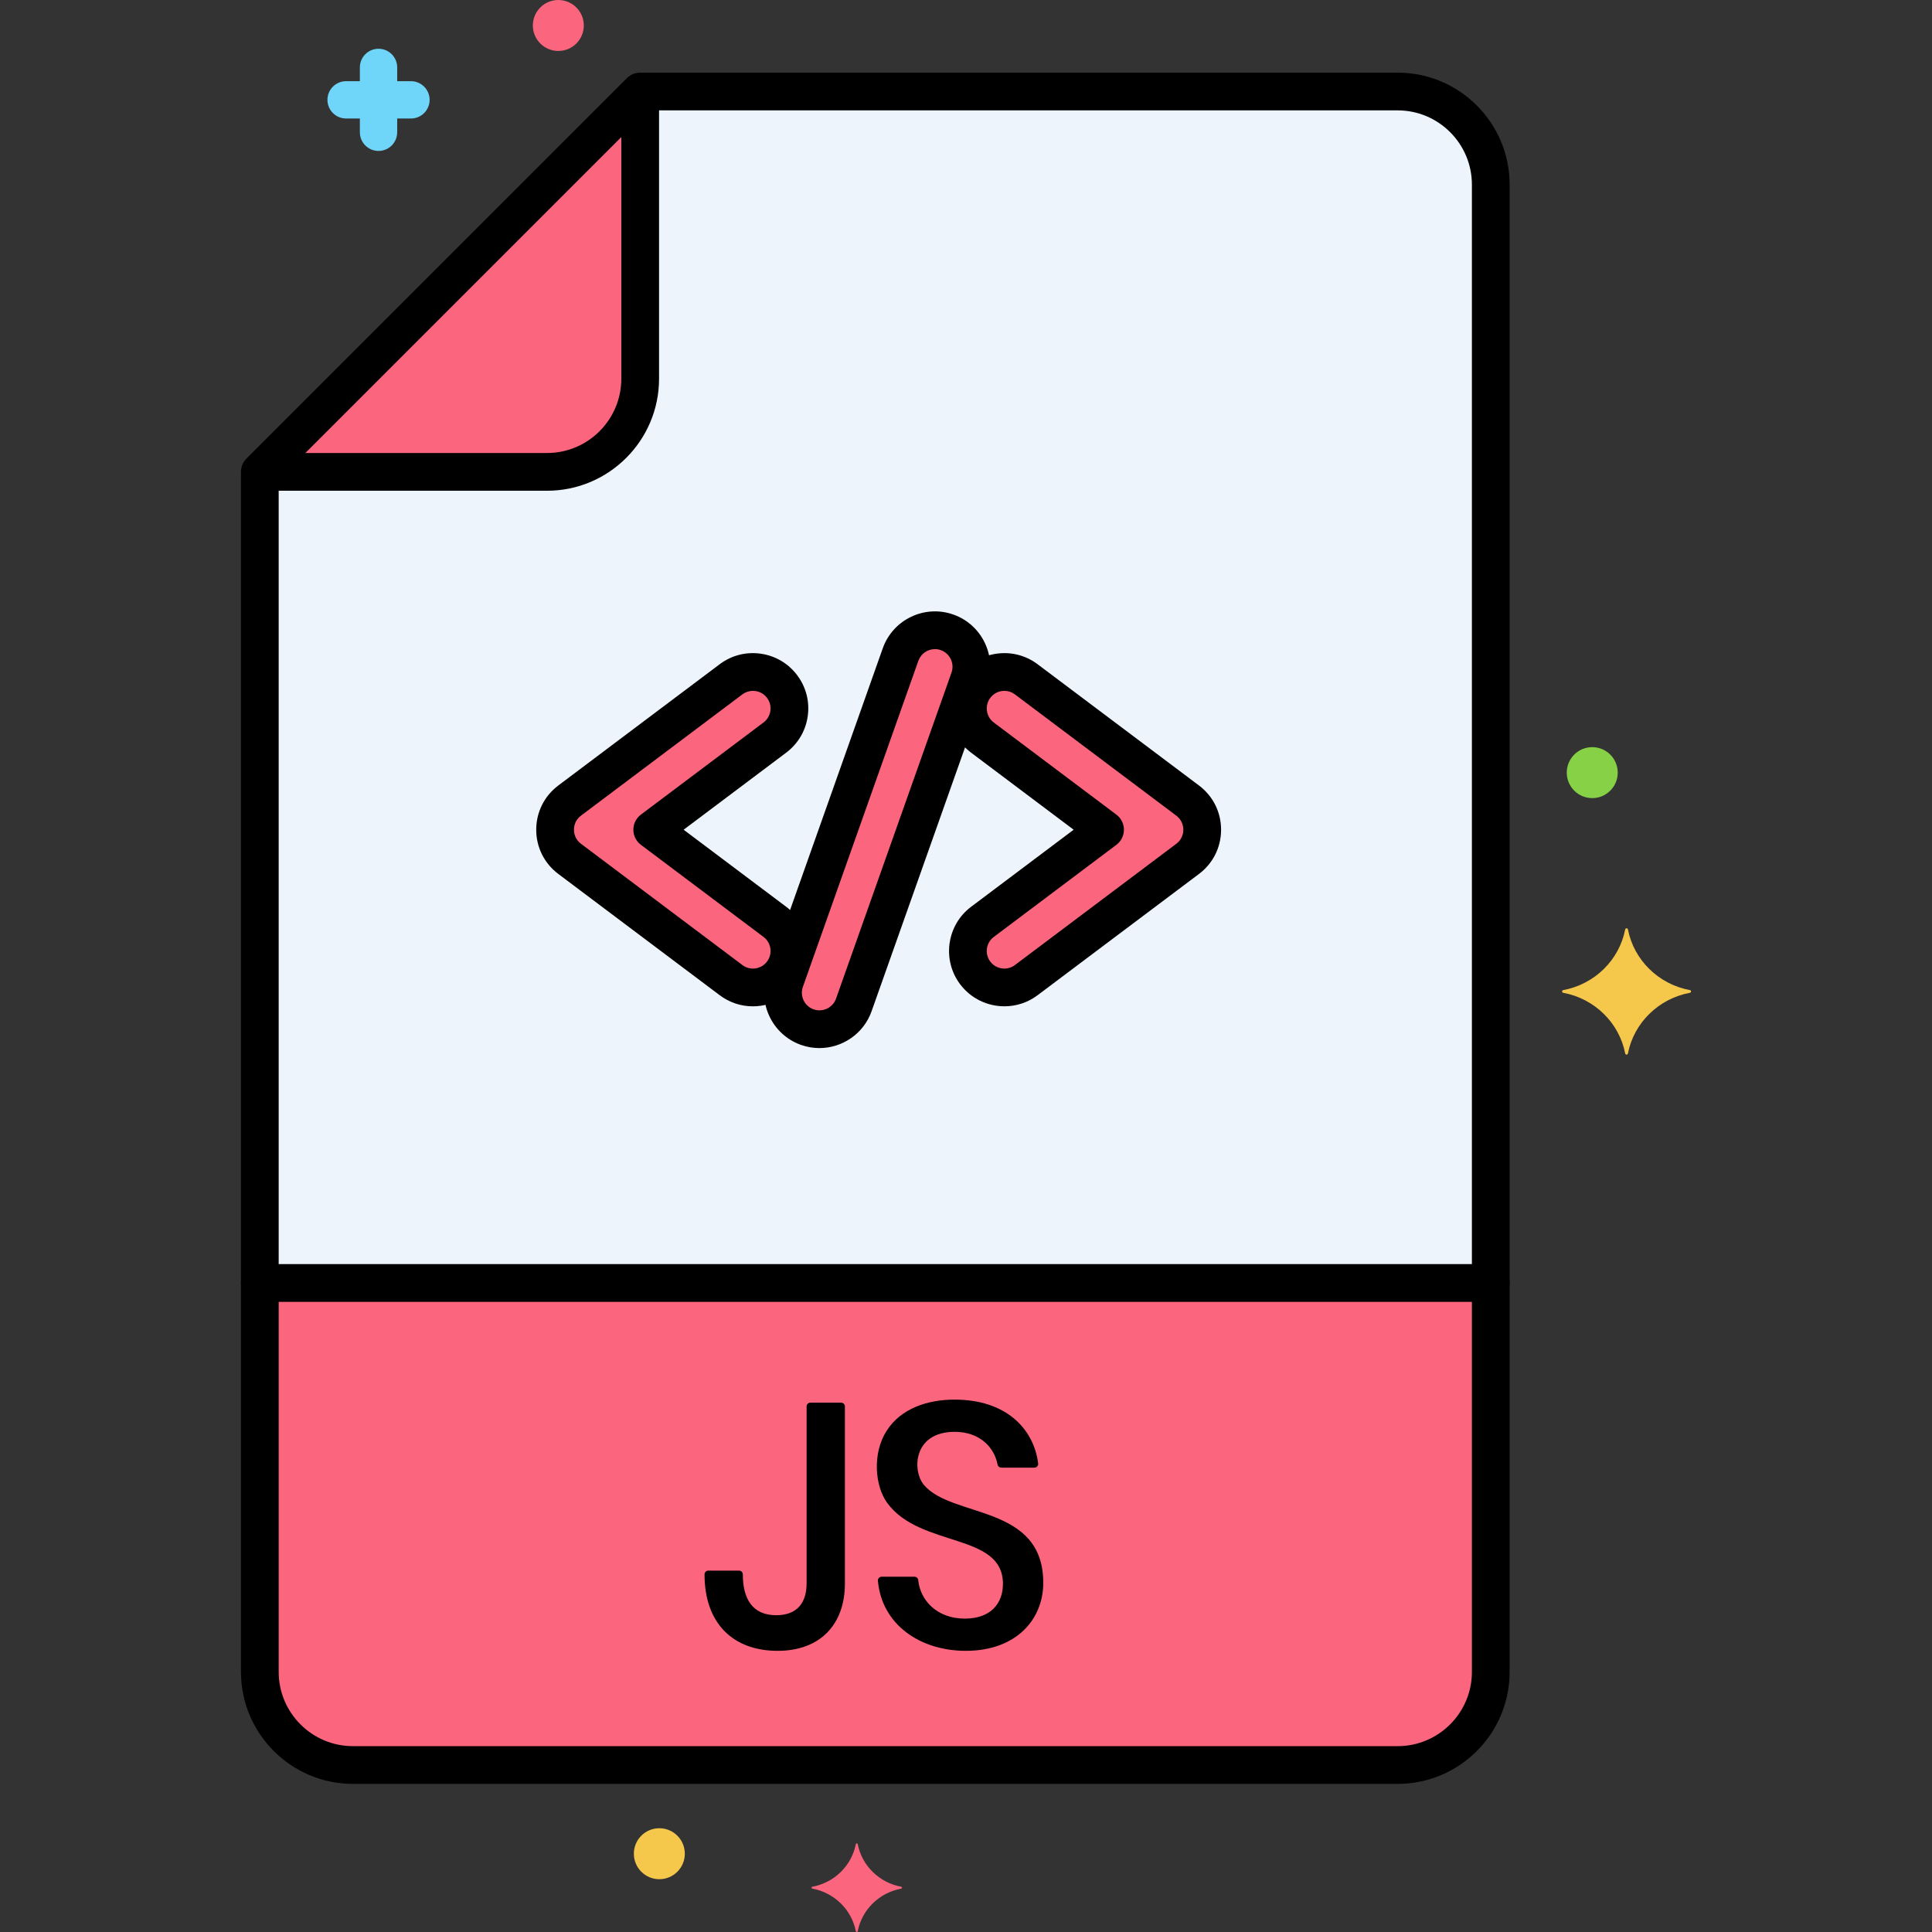 <svg enable-background="new 0 0 256 256" height="512" viewBox="0 0 256 256" width="512" xmlns="http://www.w3.org/2000/svg"><rect x="0" y="0" width="256" height="256" fill="#333333" stroke="none"/><g id="Layer_27"><g><g><g><path d="m197.536 170v-145.534c0-6.787-5.553-12.341-12.341-12.341h-100.367l-50.402 50.401v107.474z" fill="#edf4fc"/></g></g><g><g><path d="m34.426 170v51.534c0 6.787 5.553 12.341 12.341 12.341h138.428c6.787 0 12.341-5.553 12.341-12.341v-51.534z" fill="#fc657e"/></g></g><g><g><path d="m111.453 185.859h-4.075c-.276 0-.5.224-.5.5v23.465c0 2.583-1.29 4.202-4.022 4.202-3.179 0-4.427-2.208-4.427-5.411 0-.276-.224-.5-.5-.5h-4.074c-.276 0-.5.224-.5.5 0 6.492 3.779 10.128 9.68 10.128 5.705 0 8.919-3.55 8.919-8.919v-23.465c-.001-.276-.225-.5-.501-.5z"/></g></g><g><g><path d="m122.425 196.761c-1.573-1.863-1.45-7.036 4.073-7.036 3.306 0 5.248 2.032 5.688 4.34.045.236.251.406.491.406h4.389c.3 0 .534-.263.496-.563-.604-4.701-4.373-8.452-11.064-8.452-3.577 0-7.135 1.15-9.043 4.174-1.871 2.965-1.54 7.26.109 9.518 4.373 5.983 15.331 3.897 15.331 10.721 0 2.594-1.616 4.605-5.053 4.605-3.685 0-5.905-2.413-6.175-5.103-.026-.256-.241-.45-.498-.45h-4.344c-.292 0-.524.25-.498.544.505 5.754 5.527 9.278 11.648 9.278 6.675 0 10.263-4.156 10.263-9.008.001-10.433-12.082-8.547-15.813-12.974z"/></g></g><g><g><path d="m185.195 236.375h-138.428c-8.183 0-14.84-6.658-14.84-14.841v-51.534c0-1.381 1.119-2.5 2.5-2.5s2.5 1.119 2.5 2.5v51.534c0 5.426 4.415 9.841 9.84 9.841h138.428c5.426 0 9.841-4.415 9.841-9.841v-51.534c0-1.381 1.119-2.5 2.5-2.5s2.5 1.119 2.5 2.5v51.534c0 8.183-6.658 14.841-14.841 14.841z"/></g></g><g><g><path d="m34.426 62.526h38.061c6.787 0 12.341-5.553 12.341-12.341v-38.06z" fill="#fc657e"/></g></g><g><g><path d="m223.918 131.551c-4.149.773-7.419 3.976-8.208 8.041-.04.204-.325.204-.364 0-.789-4.065-4.059-7.268-8.208-8.041-.208-.039-.208-.318 0-.357 4.149-.773 7.419-3.976 8.208-8.041.04-.204.325-.204.364 0 .789 4.065 4.059 7.268 8.208 8.041.208.039.208.318 0 .357z" fill="#f5c84c"/></g></g><g><g><path d="m119.412 250.253c-2.91.542-5.204 2.789-5.757 5.64-.028.143-.228.143-.255 0-.553-2.851-2.847-5.098-5.757-5.64-.146-.027-.146-.223 0-.25 2.91-.542 5.204-2.789 5.757-5.64.028-.143.228-.143.255 0 .553 2.851 2.847 5.098 5.757 5.64.147.027.147.222 0 .25z" fill="#fc657e"/></g></g><g><g><circle cx="73.981" cy="3.377" fill="#fc657e" r="3.377"/></g></g><g><g><circle cx="210.981" cy="102.377" fill="#87d147" r="3.377"/></g></g><g><g><path d="m54.454 10.758h-1.824v-1.825c0-1.366-1.107-2.473-2.473-2.473s-2.473 1.107-2.473 2.473v1.824h-1.824c-1.366 0-2.473 1.107-2.473 2.473s1.107 2.473 2.473 2.473h1.824v1.824c0 1.366 1.107 2.473 2.473 2.473s2.473-1.107 2.473-2.473v-1.824h1.824c1.366 0 2.473-1.107 2.473-2.473s-1.108-2.472-2.473-2.472z" fill="#70d6f9"/></g></g><g><g><circle cx="87.365" cy="245.627" fill="#f5c84c" r="3.377"/></g></g><g><g><path d="m197.536 172.5h-163.11c-1.381 0-2.5-1.119-2.5-2.5v-107.474c0-.663.263-1.299.732-1.768l50.402-50.401c.469-.469 1.104-.732 1.768-.732h100.367c8.183 0 14.841 6.658 14.841 14.841v145.534c0 1.381-1.119 2.5-2.5 2.5zm-160.61-5h158.109v-143.034c0-5.426-4.415-9.841-9.841-9.841h-99.331l-48.937 48.937z"/></g></g><g><g><path d="m72.487 65.026h-37.331c-1.381 0-2.5-1.119-2.5-2.5s1.119-2.5 2.5-2.5h37.331c5.426 0 9.841-4.415 9.841-9.841v-37.06c0-1.381 1.119-2.5 2.5-2.5s2.5 1.119 2.5 2.5v37.061c0 8.183-6.658 14.84-14.841 14.84z"/></g></g><g><g><path d="m157.37 106.08-21.388-16.07c-2.125-1.597-5.154-1.182-6.763.96-1.6 2.129-1.169 5.163.96 6.763l16.249 12.208-16.249 12.208c-2.129 1.601-2.56 4.635-.96 6.763 1.608 2.139 4.644 2.553 6.763.96l21.389-16.071c2.57-1.929 2.573-5.786-.001-7.721z" fill="#fc657e"/></g></g><g><g><path d="m102.671 122.15-16.248-12.208 16.248-12.208c2.134-1.604 2.565-4.629.96-6.763-1.599-2.129-4.634-2.56-6.763-.961l-21.388 16.071c-1.225.921-1.928 2.329-1.928 3.862s.703 2.94 1.928 3.861l21.388 16.07c2.133 1.603 5.16 1.174 6.763-.96 1.602-2.131 1.179-5.156-.96-6.764z" fill="#fc657e"/></g></g><g><g><path d="m125.497 83.787c-2.487-.88-5.265.396-6.166 2.94l-15.302 43.204c-.891 2.516.423 5.274 2.94 6.166 2.53.896 5.279-.436 6.165-2.94l15.302-43.204c.894-2.522-.428-5.276-2.939-6.166z" fill="#fc657e"/></g></g><g><g><path d="m133.091 133.34c-2.228 0-4.43-1.009-5.87-2.923-2.428-3.23-1.775-7.835 1.455-10.264l13.589-10.21-13.588-10.21c-1.563-1.175-2.577-2.891-2.852-4.831s.22-3.87 1.396-5.433c1.179-1.568 2.897-2.583 4.839-2.855 1.934-.269 3.862.226 5.424 1.399l21.388 16.07c1.86 1.398 2.927 3.535 2.927 5.86s-1.067 4.461-2.927 5.859l-21.389 16.071c-1.315.989-2.86 1.467-4.392 1.467zm-.007-41.799c-.109 0-.219.008-.329.023-.616.087-1.163.409-1.538.909-.373.496-.53 1.109-.442 1.726.088.618.409 1.164.905 1.537l16.249 12.208c.628.472.998 1.212.998 1.999s-.37 1.526-.998 1.999l-16.249 12.208c-1.027.772-1.235 2.236-.463 3.263s2.236 1.234 3.262.464l21.389-16.071c.591-.444.931-1.124.931-1.863s-.339-1.418-.932-1.864l-21.387-16.07c-.408-.307-.894-.468-1.396-.468z"/></g></g><g><g><path d="m99.755 133.344c-1.577 0-3.105-.507-4.389-1.472l-21.388-16.07c-1.859-1.397-2.925-3.533-2.926-5.858 0-2.328 1.066-4.464 2.925-5.862l21.388-16.07c1.563-1.175 3.493-1.671 5.434-1.395 1.94.275 3.656 1.289 4.831 2.852 1.177 1.565 1.673 3.496 1.398 5.434-.276 1.938-1.29 3.652-2.855 4.829l-13.588 10.21 13.588 10.21c1.568 1.178 2.583 2.895 2.856 4.834.273 1.937-.224 3.865-1.399 5.43-1.176 1.565-2.891 2.579-4.83 2.854-.349.05-.698.074-1.045.074zm.007-41.801c-.501 0-.986.161-1.392.465l-21.388 16.07c-.599.45-.929 1.112-.929 1.864 0 .75.331 1.412.93 1.862l21.388 16.07c.498.375 1.107.534 1.728.444.616-.087 1.161-.41 1.535-.907.375-.499.533-1.111.446-1.727s-.41-1.161-.909-1.537l-16.25-12.207c-.628-.472-.998-1.212-.998-1.999s.37-1.526.998-1.999l16.248-12.208c.499-.375.821-.92.909-1.536.088-.615-.07-1.229-.445-1.726-.373-.497-.918-.818-1.536-.906-.112-.014-.223-.023-.335-.023z"/></g></g><g><g><path d="m108.576 138.875c-.81 0-1.633-.135-2.439-.42-3.81-1.349-5.813-5.547-4.464-9.357l15.302-43.205c1.349-3.81 5.547-5.812 9.356-4.462 3.809 1.35 5.81 5.547 4.462 9.356l-15.302 43.205c-1.062 3.003-3.896 4.883-6.915 4.883zm15.31-52.865c-.96 0-1.861.598-2.199 1.552l-15.302 43.204c-.429 1.211.208 2.546 1.418 2.975 1.211.43 2.547-.207 2.975-1.417l15.302-43.204c.428-1.211-.208-2.545-1.418-2.975-.256-.092-.518-.135-.776-.135z"/></g></g></g></g></svg>